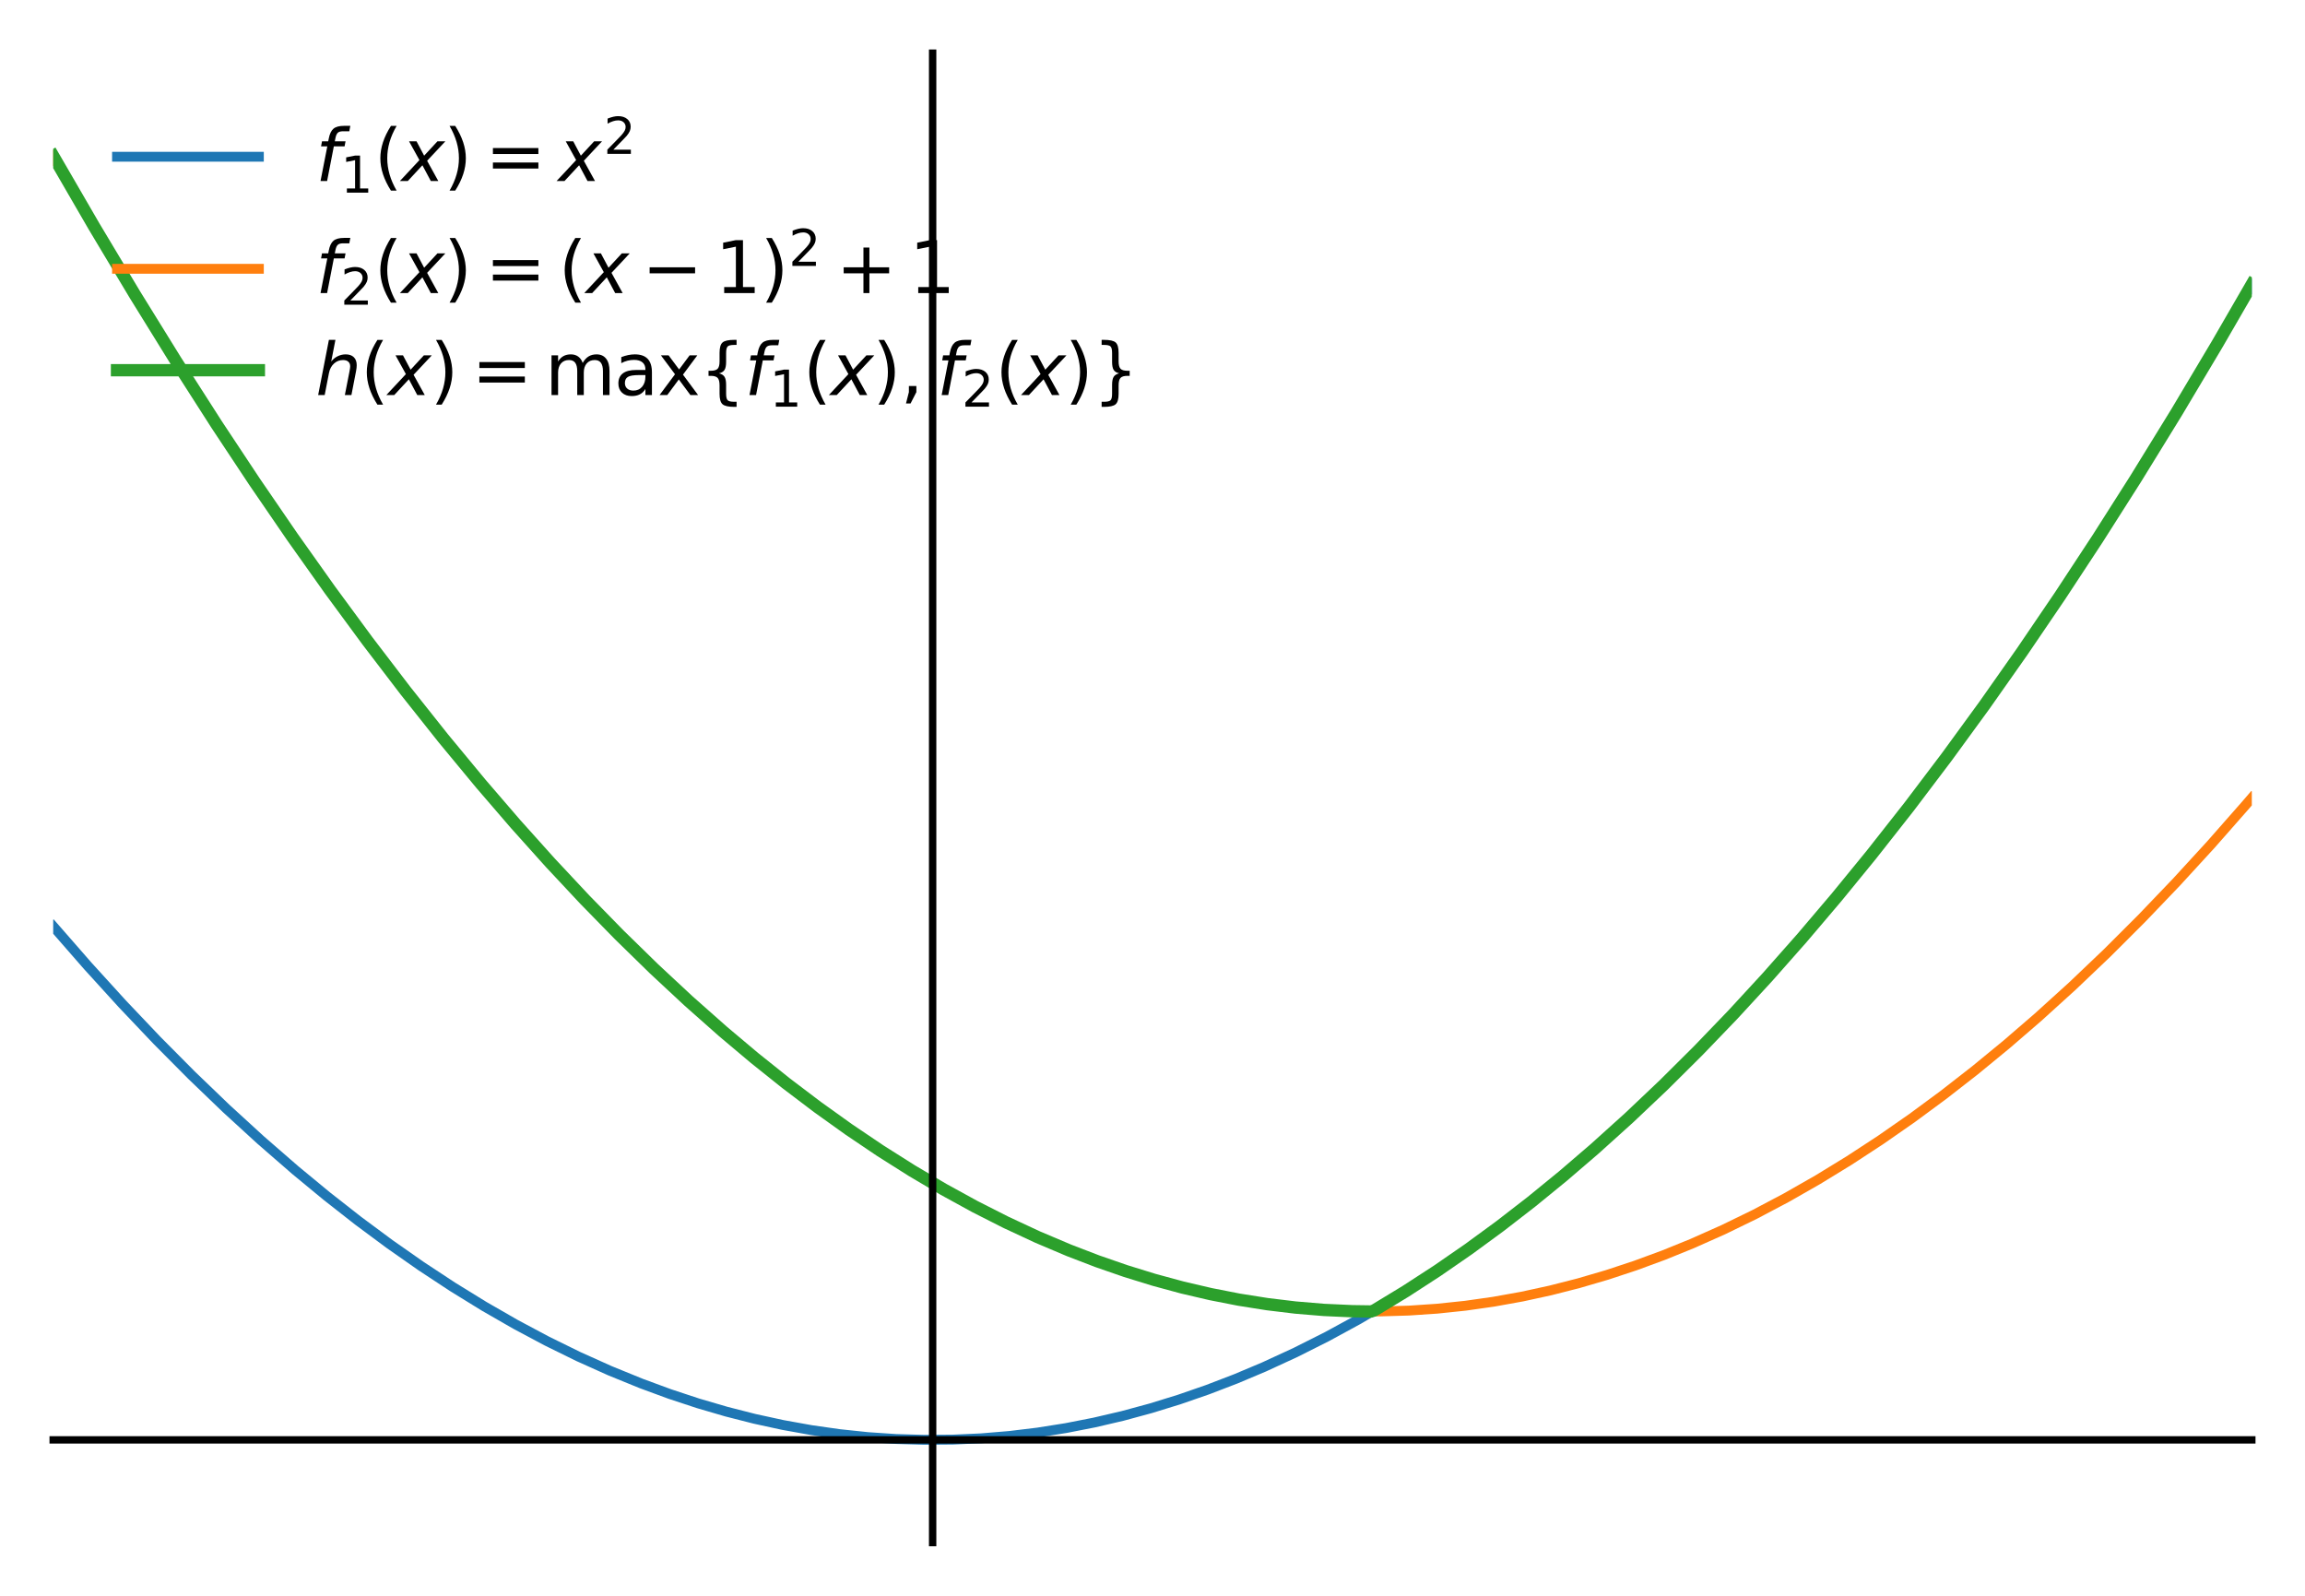 <?xml version="1.0" encoding="utf-8" standalone="no"?>
<!DOCTYPE svg PUBLIC "-//W3C//DTD SVG 1.1//EN"
  "http://www.w3.org/Graphics/SVG/1.1/DTD/svg11.dtd">
<svg xmlns:xlink="http://www.w3.org/1999/xlink" width="468pt" height="324pt" viewBox="0 0 468 324" xmlns="http://www.w3.org/2000/svg" version="1.1">
 <defs>
  <style type="text/css">*{stroke-linejoin: round; stroke-linecap: butt}</style>
 </defs>
 <g id="figure_1">
  <g id="patch_1">
   <path d="M 0 324 
L 468 324 
L 468 0 
L 0 0 
z
" style="fill: #ffffff"/>
  </g>
  <g id="axes_1">
   <g id="patch_2">
    <path d="M 10.8 313.2 
L 457.2 313.2 
L 457.2 10.8 
L 10.8 10.8 
z
" style="fill: #ffffff"/>
   </g>
   <g id="matplotlib.axis_1">
    <g id="xtick_1"/>
    <g id="xtick_2"/>
    <g id="xtick_3"/>
    <g id="xtick_4"/>
    <g id="xtick_5"/>
    <g id="xtick_6"/>
   </g>
   <g id="matplotlib.axis_2">
    <g id="ytick_1"/>
    <g id="ytick_2"/>
    <g id="ytick_3"/>
    <g id="ytick_4"/>
    <g id="ytick_5"/>
    <g id="ytick_6"/>
   </g>
   <g id="line2d_1">
    <path d="M 10.8 188.069 
L 17.825 196.112 
L 24.85 203.833 
L 31.875 211.231 
L 38.9 218.306 
L 45.924 225.058 
L 52.949 231.488 
L 59.974 237.594 
L 66.361 242.866 
L 72.747 247.87 
L 79.133 252.608 
L 85.519 257.079 
L 91.906 261.284 
L 98.292 265.221 
L 104.678 268.892 
L 111.064 272.296 
L 117.451 275.433 
L 123.837 278.304 
L 130.223 280.907 
L 135.971 283.023 
L 141.718 284.922 
L 147.466 286.605 
L 153.214 288.072 
L 158.961 289.323 
L 164.709 290.357 
L 170.457 291.176 
L 176.204 291.779 
L 181.952 292.165 
L 187.7 292.336 
L 193.447 292.29 
L 199.195 292.028 
L 204.942 291.551 
L 210.69 290.857 
L 216.438 289.947 
L 222.185 288.821 
L 227.933 287.479 
L 233.681 285.92 
L 239.428 284.146 
L 245.176 282.156 
L 250.924 279.949 
L 256.671 277.527 
L 263.058 274.582 
L 269.444 271.37 
L 275.83 267.891 
L 282.216 264.146 
L 288.603 260.133 
L 294.989 255.854 
L 301.375 251.308 
L 307.761 246.496 
L 314.148 241.417 
L 320.534 236.07 
L 326.92 230.458 
L 333.945 223.975 
L 340.97 217.17 
L 347.995 210.042 
L 355.02 202.592 
L 362.045 194.818 
L 369.07 186.722 
L 376.094 178.303 
L 383.119 169.561 
L 390.783 159.656 
L 398.446 149.368 
L 406.11 138.695 
L 413.773 127.637 
L 421.437 116.196 
L 429.1 104.371 
L 436.764 92.161 
L 445.066 78.501 
L 453.368 64.389 
L 457.2 57.724 
L 457.2 57.724 
" clip-path="url(#p3d4b1d055c)" style="fill: none; stroke: #1f77b4; stroke-width: 2; stroke-linecap: square"/>
   </g>
   <g id="line2d_2">
    <path d="M 10.8 31.655 
L 19.102 45.975 
L 27.404 59.843 
L 35.706 73.261 
L 44.009 86.228 
L 51.672 97.797 
L 59.336 108.983 
L 66.999 119.784 
L 74.663 130.201 
L 82.326 140.233 
L 89.99 149.882 
L 97.653 159.146 
L 104.678 167.301 
L 111.703 175.133 
L 118.728 182.643 
L 125.753 189.829 
L 132.778 196.693 
L 139.803 203.234 
L 146.827 209.452 
L 153.214 214.825 
L 159.6 219.931 
L 165.986 224.77 
L 172.373 229.343 
L 178.759 233.648 
L 185.145 237.687 
L 191.531 241.459 
L 197.918 244.965 
L 204.304 248.203 
L 210.69 251.175 
L 217.076 253.88 
L 222.824 256.087 
L 228.572 258.077 
L 234.319 259.852 
L 240.067 261.41 
L 245.815 262.752 
L 251.562 263.878 
L 257.31 264.788 
L 263.058 265.482 
L 268.805 265.96 
L 274.553 266.221 
L 280.3 266.267 
L 286.048 266.096 
L 291.796 265.71 
L 297.543 265.107 
L 303.291 264.288 
L 309.039 263.254 
L 314.786 262.003 
L 320.534 260.536 
L 326.282 258.853 
L 332.029 256.954 
L 337.777 254.838 
L 343.524 252.507 
L 349.911 249.663 
L 356.297 246.553 
L 362.683 243.175 
L 369.07 239.531 
L 375.456 235.62 
L 381.842 231.443 
L 388.228 226.998 
L 394.615 222.287 
L 401.001 217.309 
L 407.387 212.064 
L 413.773 206.553 
L 420.798 200.182 
L 427.823 193.489 
L 434.848 186.472 
L 441.873 179.133 
L 448.898 171.471 
L 455.923 163.486 
L 457.2 162 
L 457.2 162 
" clip-path="url(#p3d4b1d055c)" style="fill: none; stroke: #ff7f0e; stroke-width: 2; stroke-linecap: square"/>
   </g>
   <g id="line2d_3">
    <path d="M 10.8 31.655 
L 19.102 45.975 
L 27.404 59.843 
L 35.706 73.261 
L 44.009 86.228 
L 51.672 97.797 
L 59.336 108.983 
L 66.999 119.784 
L 74.663 130.201 
L 82.326 140.233 
L 89.99 149.882 
L 97.653 159.146 
L 104.678 167.301 
L 111.703 175.133 
L 118.728 182.643 
L 125.753 189.829 
L 132.778 196.693 
L 139.803 203.234 
L 146.827 209.452 
L 153.214 214.825 
L 159.6 219.931 
L 165.986 224.77 
L 172.373 229.343 
L 178.759 233.648 
L 185.145 237.687 
L 191.531 241.459 
L 197.918 244.965 
L 204.304 248.203 
L 210.69 251.175 
L 217.076 253.88 
L 222.824 256.087 
L 228.572 258.077 
L 234.319 259.852 
L 240.067 261.41 
L 245.815 262.752 
L 251.562 263.878 
L 257.31 264.788 
L 263.058 265.482 
L 268.805 265.96 
L 274.553 266.221 
L 278.385 266.276 
L 279.023 266.052 
L 285.409 262.173 
L 291.796 258.027 
L 298.182 253.615 
L 304.568 248.936 
L 310.955 243.99 
L 317.341 238.777 
L 323.727 233.297 
L 330.752 226.962 
L 337.777 220.304 
L 344.802 213.322 
L 351.827 206.018 
L 358.852 198.392 
L 365.876 190.442 
L 372.901 182.17 
L 379.926 173.575 
L 387.59 163.83 
L 395.253 153.701 
L 402.917 143.188 
L 410.58 132.291 
L 418.244 121.01 
L 425.907 109.345 
L 433.571 97.295 
L 441.873 83.808 
L 450.175 69.87 
L 457.2 57.724 
L 457.2 57.724 
" clip-path="url(#p3d4b1d055c)" style="fill: none; stroke: #2ca02c; stroke-width: 2.5; stroke-linecap: square"/>
   </g>
   <g id="line2d_4">
    <path d="M 10.8 292.345 
L 457.2 292.345 
" style="fill: none; stroke: #000000; stroke-width: 1.5; stroke-linecap: square"/>
   </g>
   <g id="line2d_5">
    <path d="M 189.36 313.2 
L 189.36 10.8 
" style="fill: none; stroke: #000000; stroke-width: 1.5; stroke-linecap: square"/>
   </g>
   <g id="legend_1">
    <g id="line2d_6">
     <path d="M 23.76 31.824 
L 38.16 31.824 
L 52.56 31.824 
" style="fill: none; stroke: #1f77b4; stroke-width: 2; stroke-linecap: square"/>
    </g>
    <g id="text_1">
     <!-- $f_1(x)=x^{2}$ -->
     <g transform="translate(64.08 36.864) scale(0.144 -0.144)">
      <defs>
       <path id="DejaVuSans-Oblique-66" d="M 3059 4863 
L 2969 4384 
L 2419 4384 
Q 2106 4384 1964 4261 
Q 1822 4138 1753 3809 
L 1691 3500 
L 2638 3500 
L 2553 3053 
L 1606 3053 
L 1013 0 
L 434 0 
L 1031 3053 
L 481 3053 
L 563 3500 
L 1113 3500 
L 1159 3744 
Q 1278 4363 1576 4613 
Q 1875 4863 2516 4863 
L 3059 4863 
z
" transform="scale(0.016)"/>
       <path id="DejaVuSans-31" d="M 794 531 
L 1825 531 
L 1825 4091 
L 703 3866 
L 703 4441 
L 1819 4666 
L 2450 4666 
L 2450 531 
L 3481 531 
L 3481 0 
L 794 0 
L 794 531 
z
" transform="scale(0.016)"/>
       <path id="DejaVuSans-28" d="M 1984 4856 
Q 1566 4138 1362 3434 
Q 1159 2731 1159 2009 
Q 1159 1288 1364 580 
Q 1569 -128 1984 -844 
L 1484 -844 
Q 1016 -109 783 600 
Q 550 1309 550 2009 
Q 550 2706 781 3412 
Q 1013 4119 1484 4856 
L 1984 4856 
z
" transform="scale(0.016)"/>
       <path id="DejaVuSans-Oblique-78" d="M 3841 3500 
L 2234 1784 
L 3219 0 
L 2559 0 
L 1819 1388 
L 531 0 
L -166 0 
L 1556 1844 
L 641 3500 
L 1300 3500 
L 1972 2234 
L 3144 3500 
L 3841 3500 
z
" transform="scale(0.016)"/>
       <path id="DejaVuSans-29" d="M 513 4856 
L 1013 4856 
Q 1481 4119 1714 3412 
Q 1947 2706 1947 2009 
Q 1947 1309 1714 600 
Q 1481 -109 1013 -844 
L 513 -844 
Q 928 -128 1133 580 
Q 1338 1288 1338 2009 
Q 1338 2731 1133 3434 
Q 928 4138 513 4856 
z
" transform="scale(0.016)"/>
       <path id="DejaVuSans-3d" d="M 678 2906 
L 4684 2906 
L 4684 2381 
L 678 2381 
L 678 2906 
z
M 678 1631 
L 4684 1631 
L 4684 1100 
L 678 1100 
L 678 1631 
z
" transform="scale(0.016)"/>
       <path id="DejaVuSans-32" d="M 1228 531 
L 3431 531 
L 3431 0 
L 469 0 
L 469 531 
Q 828 903 1448 1529 
Q 2069 2156 2228 2338 
Q 2531 2678 2651 2914 
Q 2772 3150 2772 3378 
Q 2772 3750 2511 3984 
Q 2250 4219 1831 4219 
Q 1534 4219 1204 4116 
Q 875 4013 500 3803 
L 500 4441 
Q 881 4594 1212 4672 
Q 1544 4750 1819 4750 
Q 2544 4750 2975 4387 
Q 3406 4025 3406 3419 
Q 3406 3131 3298 2873 
Q 3191 2616 2906 2266 
Q 2828 2175 2409 1742 
Q 1991 1309 1228 531 
z
" transform="scale(0.016)"/>
      </defs>
      <use xlink:href="#DejaVuSans-Oblique-66" transform="translate(0 0.766)"/>
      <use xlink:href="#DejaVuSans-31" transform="translate(35.205 -15.641) scale(0.7)"/>
      <use xlink:href="#DejaVuSans-28" transform="translate(82.476 0.766)"/>
      <use xlink:href="#DejaVuSans-Oblique-78" transform="translate(121.489 0.766)"/>
      <use xlink:href="#DejaVuSans-29" transform="translate(180.669 0.766)"/>
      <use xlink:href="#DejaVuSans-3d" transform="translate(239.165 0.766)"/>
      <use xlink:href="#DejaVuSans-Oblique-78" transform="translate(342.437 0.766)"/>
      <use xlink:href="#DejaVuSans-32" transform="translate(406.082 39.047) scale(0.7)"/>
     </g>
    </g>
    <g id="line2d_7">
     <path d="M 23.76 54.576 
L 38.16 54.576 
L 52.56 54.576 
" style="fill: none; stroke: #ff7f0e; stroke-width: 2; stroke-linecap: square"/>
    </g>
    <g id="text_2">
     <!-- $f_2(x)=(x-1)^{2}+1$ -->
     <g transform="translate(64.08 59.616) scale(0.144 -0.144)">
      <defs>
       <path id="DejaVuSans-2212" d="M 678 2272 
L 4684 2272 
L 4684 1741 
L 678 1741 
L 678 2272 
z
" transform="scale(0.016)"/>
       <path id="DejaVuSans-2b" d="M 2944 4013 
L 2944 2272 
L 4684 2272 
L 4684 1741 
L 2944 1741 
L 2944 0 
L 2419 0 
L 2419 1741 
L 678 1741 
L 678 2272 
L 2419 2272 
L 2419 4013 
L 2944 4013 
z
" transform="scale(0.016)"/>
      </defs>
      <use xlink:href="#DejaVuSans-Oblique-66" transform="translate(0 0.766)"/>
      <use xlink:href="#DejaVuSans-32" transform="translate(35.205 -15.641) scale(0.7)"/>
      <use xlink:href="#DejaVuSans-28" transform="translate(82.476 0.766)"/>
      <use xlink:href="#DejaVuSans-Oblique-78" transform="translate(121.489 0.766)"/>
      <use xlink:href="#DejaVuSans-29" transform="translate(180.669 0.766)"/>
      <use xlink:href="#DejaVuSans-3d" transform="translate(239.165 0.766)"/>
      <use xlink:href="#DejaVuSans-28" transform="translate(342.437 0.766)"/>
      <use xlink:href="#DejaVuSans-Oblique-78" transform="translate(381.45 0.766)"/>
      <use xlink:href="#DejaVuSans-2212" transform="translate(460.112 0.766)"/>
      <use xlink:href="#DejaVuSans-31" transform="translate(563.384 0.766)"/>
      <use xlink:href="#DejaVuSans-29" transform="translate(627.007 0.766)"/>
      <use xlink:href="#DejaVuSans-32" transform="translate(666.978 39.047) scale(0.7)"/>
      <use xlink:href="#DejaVuSans-2b" transform="translate(733.73 0.766)"/>
      <use xlink:href="#DejaVuSans-31" transform="translate(837.002 0.766)"/>
     </g>
    </g>
    <g id="line2d_8">
     <path d="M 23.76 75.168 
L 38.16 75.168 
L 52.56 75.168 
" style="fill: none; stroke: #2ca02c; stroke-width: 2.5; stroke-linecap: square"/>
    </g>
    <g id="text_3">
     <!-- $h(x)=\max\{f_1(x),f_2(x)\}$ -->
     <g transform="translate(64.08 80.208) scale(0.144 -0.144)">
      <defs>
       <path id="DejaVuSans-Oblique-68" d="M 3566 2113 
L 3156 0 
L 2578 0 
L 2988 2091 
Q 3016 2238 3031 2350 
Q 3047 2463 3047 2528 
Q 3047 2791 2881 2937 
Q 2716 3084 2419 3084 
Q 1956 3084 1617 2771 
Q 1278 2459 1178 1941 
L 800 0 
L 225 0 
L 1172 4863 
L 1747 4863 
L 1375 2950 
Q 1594 3244 1934 3414 
Q 2275 3584 2650 3584 
Q 3113 3584 3367 3334 
Q 3622 3084 3622 2631 
Q 3622 2519 3608 2391 
Q 3594 2263 3566 2113 
z
" transform="scale(0.016)"/>
       <path id="DejaVuSans-6d" d="M 3328 2828 
Q 3544 3216 3844 3400 
Q 4144 3584 4550 3584 
Q 5097 3584 5394 3201 
Q 5691 2819 5691 2113 
L 5691 0 
L 5113 0 
L 5113 2094 
Q 5113 2597 4934 2840 
Q 4756 3084 4391 3084 
Q 3944 3084 3684 2787 
Q 3425 2491 3425 1978 
L 3425 0 
L 2847 0 
L 2847 2094 
Q 2847 2600 2669 2842 
Q 2491 3084 2119 3084 
Q 1678 3084 1418 2786 
Q 1159 2488 1159 1978 
L 1159 0 
L 581 0 
L 581 3500 
L 1159 3500 
L 1159 2956 
Q 1356 3278 1631 3431 
Q 1906 3584 2284 3584 
Q 2666 3584 2933 3390 
Q 3200 3197 3328 2828 
z
" transform="scale(0.016)"/>
       <path id="DejaVuSans-61" d="M 2194 1759 
Q 1497 1759 1228 1600 
Q 959 1441 959 1056 
Q 959 750 1161 570 
Q 1363 391 1709 391 
Q 2188 391 2477 730 
Q 2766 1069 2766 1631 
L 2766 1759 
L 2194 1759 
z
M 3341 1997 
L 3341 0 
L 2766 0 
L 2766 531 
Q 2569 213 2275 61 
Q 1981 -91 1556 -91 
Q 1019 -91 701 211 
Q 384 513 384 1019 
Q 384 1609 779 1909 
Q 1175 2209 1959 2209 
L 2766 2209 
L 2766 2266 
Q 2766 2663 2505 2880 
Q 2244 3097 1772 3097 
Q 1472 3097 1187 3025 
Q 903 2953 641 2809 
L 641 3341 
Q 956 3463 1253 3523 
Q 1550 3584 1831 3584 
Q 2591 3584 2966 3190 
Q 3341 2797 3341 1997 
z
" transform="scale(0.016)"/>
       <path id="DejaVuSans-78" d="M 3513 3500 
L 2247 1797 
L 3578 0 
L 2900 0 
L 1881 1375 
L 863 0 
L 184 0 
L 1544 1831 
L 300 3500 
L 978 3500 
L 1906 2253 
L 2834 3500 
L 3513 3500 
z
" transform="scale(0.016)"/>
       <path id="DejaVuSans-7b" d="M 3272 -594 
L 3272 -1044 
L 3078 -1044 
Q 2300 -1044 2036 -812 
Q 1772 -581 1772 109 
L 1772 856 
Q 1772 1328 1603 1509 
Q 1434 1691 991 1691 
L 800 1691 
L 800 2138 
L 991 2138 
Q 1438 2138 1605 2317 
Q 1772 2497 1772 2963 
L 1772 3713 
Q 1772 4403 2036 4633 
Q 2300 4863 3078 4863 
L 3272 4863 
L 3272 4416 
L 3059 4416 
Q 2619 4416 2484 4278 
Q 2350 4141 2350 3700 
L 2350 2925 
Q 2350 2434 2208 2212 
Q 2066 1991 1722 1913 
Q 2069 1828 2209 1606 
Q 2350 1384 2350 897 
L 2350 122 
Q 2350 -319 2484 -456 
Q 2619 -594 3059 -594 
L 3272 -594 
z
" transform="scale(0.016)"/>
       <path id="DejaVuSans-2c" d="M 750 794 
L 1409 794 
L 1409 256 
L 897 -744 
L 494 -744 
L 750 256 
L 750 794 
z
" transform="scale(0.016)"/>
       <path id="DejaVuSans-7d" d="M 800 -594 
L 1019 -594 
Q 1456 -594 1589 -459 
Q 1722 -325 1722 122 
L 1722 897 
Q 1722 1384 1862 1606 
Q 2003 1828 2350 1913 
Q 2003 1991 1862 2212 
Q 1722 2434 1722 2925 
L 1722 3700 
Q 1722 4144 1589 4280 
Q 1456 4416 1019 4416 
L 800 4416 
L 800 4863 
L 997 4863 
Q 1775 4863 2036 4633 
Q 2297 4403 2297 3713 
L 2297 2963 
Q 2297 2497 2465 2317 
Q 2634 2138 3078 2138 
L 3272 2138 
L 3272 1691 
L 3078 1691 
Q 2634 1691 2465 1509 
Q 2297 1328 2297 856 
L 2297 109 
Q 2297 -581 2036 -812 
Q 1775 -1044 997 -1044 
L 800 -1044 
L 800 -594 
z
" transform="scale(0.016)"/>
      </defs>
      <use xlink:href="#DejaVuSans-Oblique-68" transform="translate(0 0.016)"/>
      <use xlink:href="#DejaVuSans-28" transform="translate(63.379 0.016)"/>
      <use xlink:href="#DejaVuSans-Oblique-78" transform="translate(102.393 0.016)"/>
      <use xlink:href="#DejaVuSans-29" transform="translate(161.572 0.016)"/>
      <use xlink:href="#DejaVuSans-3d" transform="translate(220.068 0.016)"/>
      <use xlink:href="#DejaVuSans-6d" transform="translate(323.34 0.016)"/>
      <use xlink:href="#DejaVuSans-61" transform="translate(420.752 0.016)"/>
      <use xlink:href="#DejaVuSans-78" transform="translate(482.031 0.016)"/>
      <use xlink:href="#DejaVuSans-7b" transform="translate(541.211 0.016)"/>
      <use xlink:href="#DejaVuSans-Oblique-66" transform="translate(604.834 0.016)"/>
      <use xlink:href="#DejaVuSans-31" transform="translate(640.039 -16.391) scale(0.7)"/>
      <use xlink:href="#DejaVuSans-28" transform="translate(687.31 0.016)"/>
      <use xlink:href="#DejaVuSans-Oblique-78" transform="translate(726.323 0.016)"/>
      <use xlink:href="#DejaVuSans-29" transform="translate(785.503 0.016)"/>
      <use xlink:href="#DejaVuSans-2c" transform="translate(824.517 0.016)"/>
      <use xlink:href="#DejaVuSans-Oblique-66" transform="translate(875.786 0.016)"/>
      <use xlink:href="#DejaVuSans-32" transform="translate(910.991 -16.391) scale(0.7)"/>
      <use xlink:href="#DejaVuSans-28" transform="translate(958.262 0.016)"/>
      <use xlink:href="#DejaVuSans-Oblique-78" transform="translate(997.275 0.016)"/>
      <use xlink:href="#DejaVuSans-29" transform="translate(1056.455 0.016)"/>
      <use xlink:href="#DejaVuSans-7d" transform="translate(1095.469 0.016)"/>
     </g>
    </g>
   </g>
  </g>
 </g>
 <defs>
  <clipPath id="p3d4b1d055c">
   <rect x="10.8" y="10.8" width="446.4" height="302.4"/>
  </clipPath>
 </defs>
</svg>
